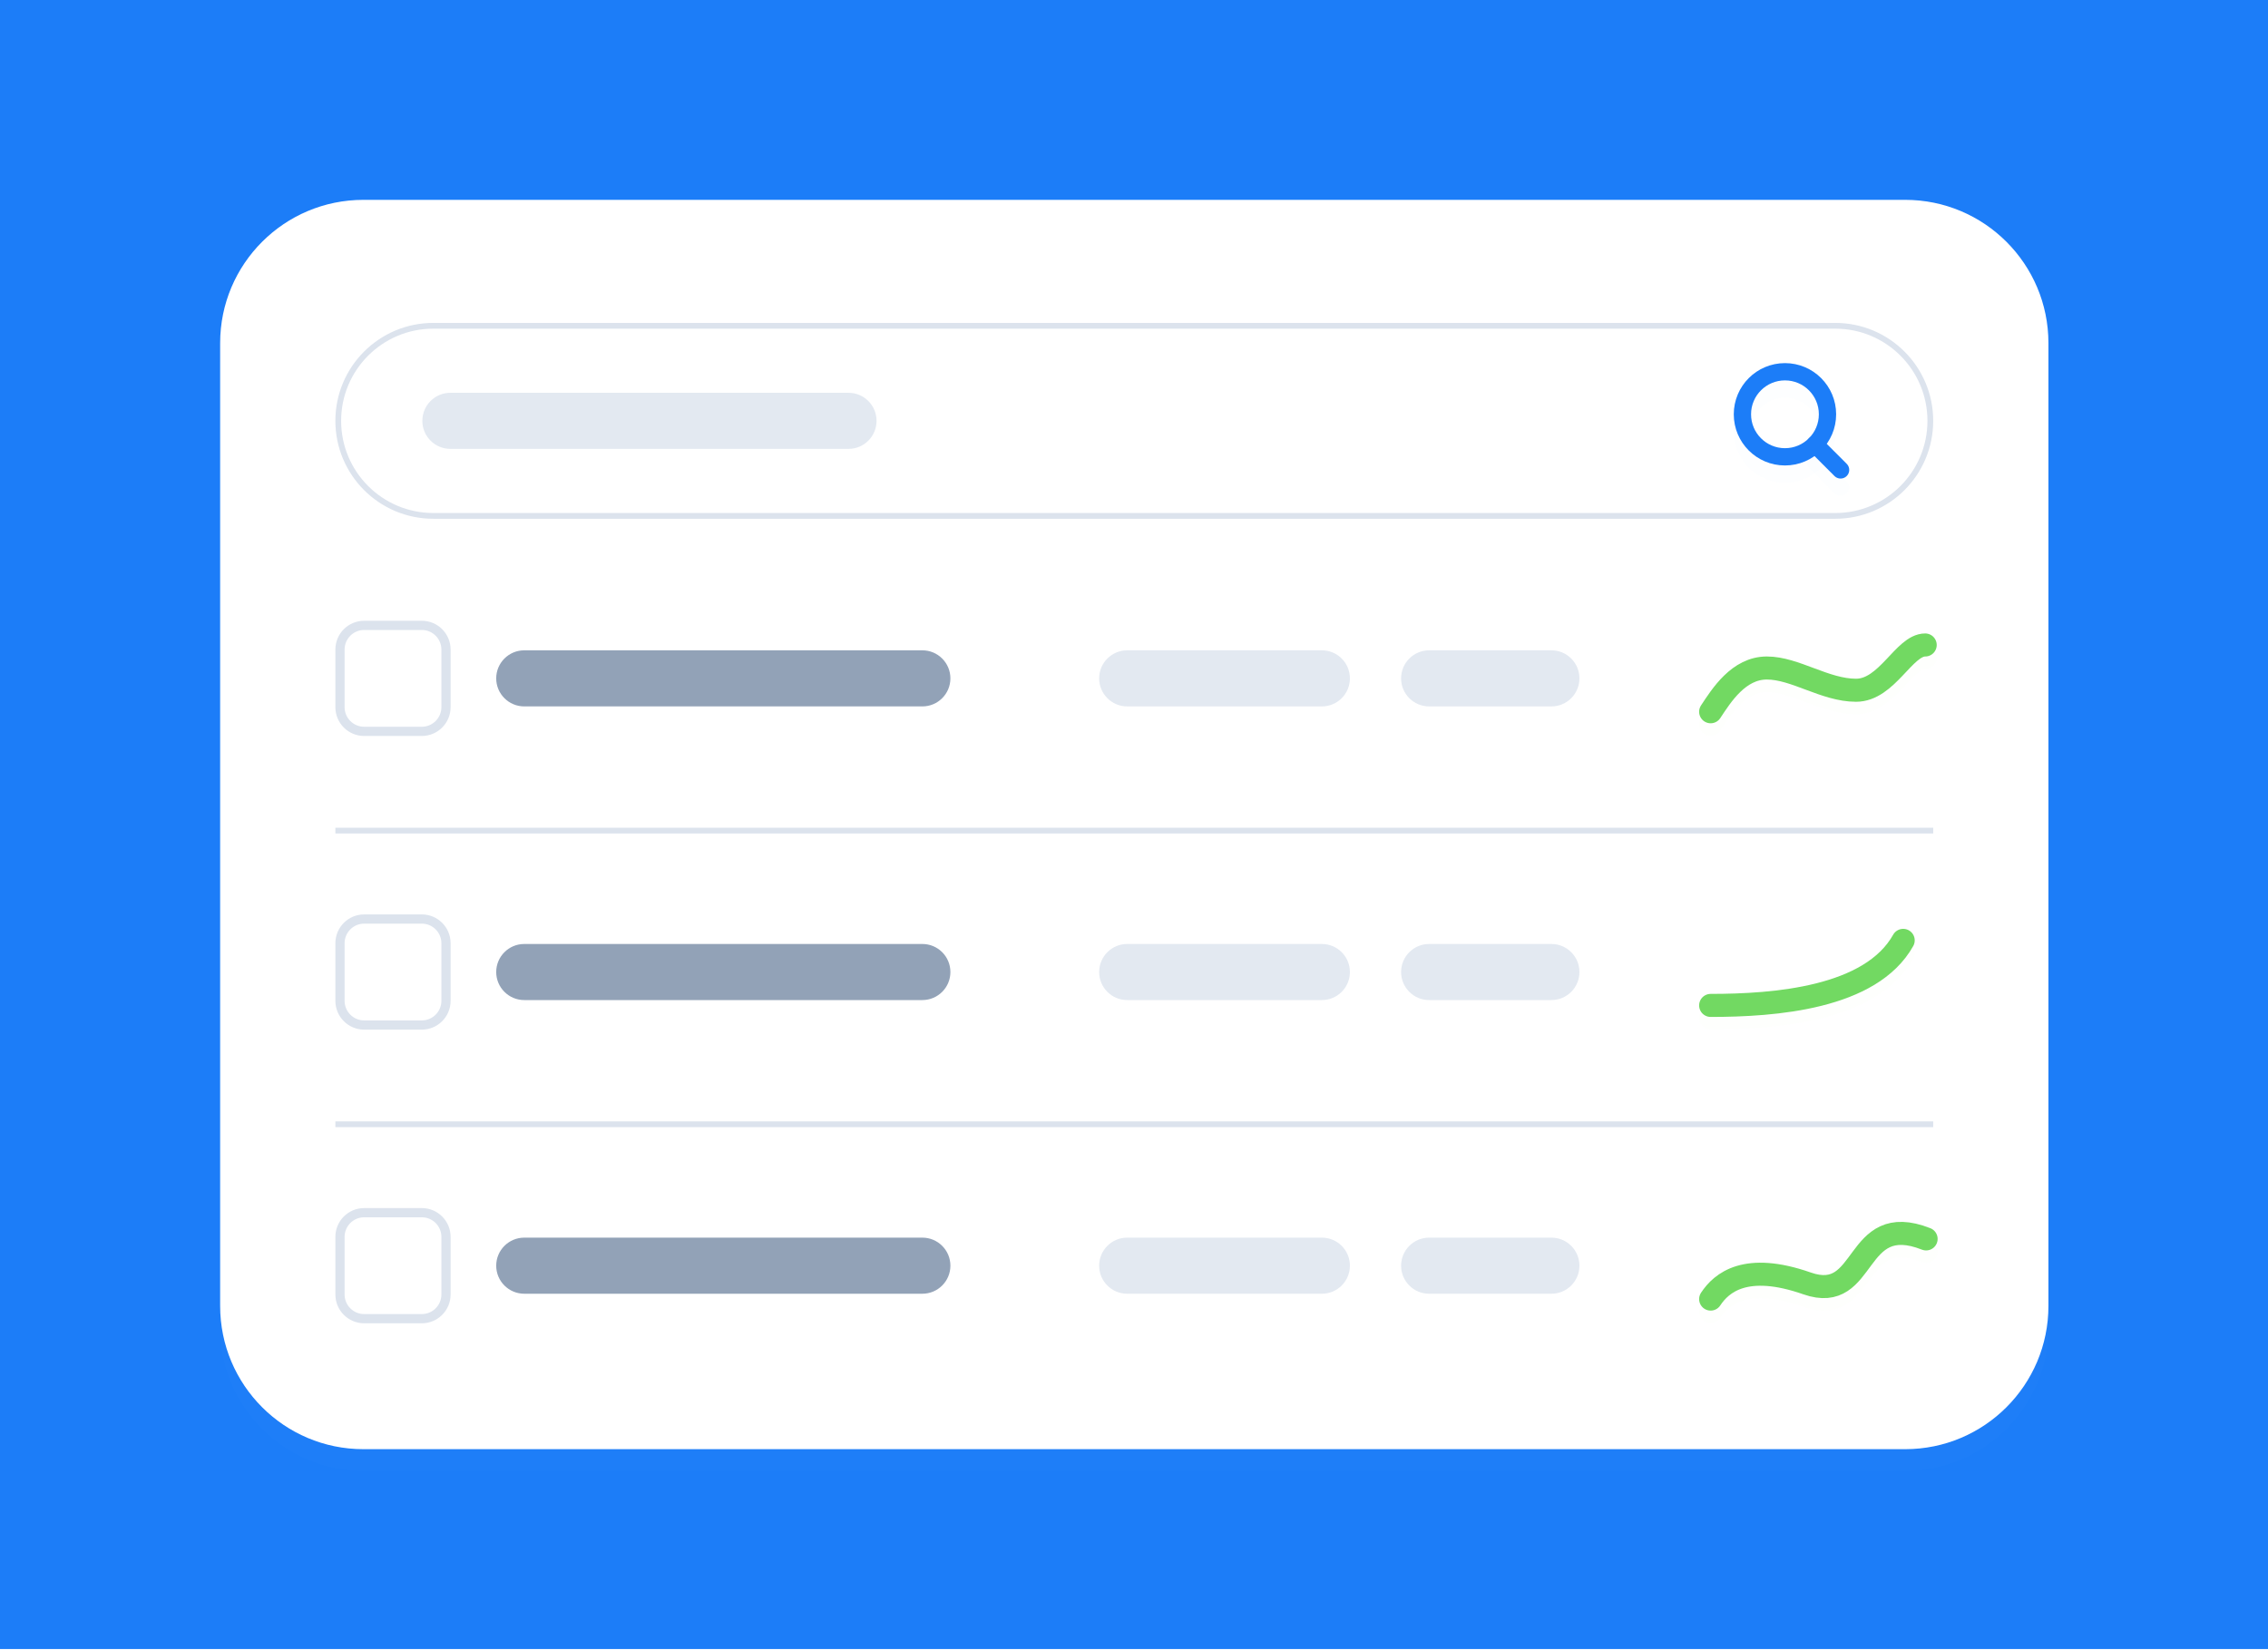 <svg width="415" height="302" viewBox="0 0 415 302" fill="none" xmlns="http://www.w3.org/2000/svg">
<g clip-path="url(#clip0)">
<path d="M415 0H0V302H415V0Z" fill="white"/>
<path d="M415.106 0H0V301.776H415.106V0Z" fill="#1C7DF8"/>
<g filter="url(#filter0_d)">
<path d="M348.605 36.572H66.501C52.021 36.572 40.282 48.311 40.282 62.791V238.985C40.282 253.465 52.021 265.204 66.501 265.204H348.605C363.085 265.204 374.823 253.465 374.823 238.985V62.791C374.823 48.311 363.085 36.572 348.605 36.572Z" fill="white" fill-opacity="0.01"/>
</g>
<path d="M348.605 36.572H66.501C52.021 36.572 40.282 48.311 40.282 62.791V238.985C40.282 253.465 52.021 265.204 66.501 265.204H348.605C363.085 265.204 374.823 253.465 374.823 238.985V62.791C374.823 48.311 363.085 36.572 348.605 36.572Z" fill="white"/>
<g filter="url(#filter1_d)">
<path d="M313.016 130.252C314.99 127.265 318.132 122.246 323.303 122.246C328.475 122.246 333.928 126.317 339.619 126.317C345.311 126.317 348.401 118.032 352.274 118.032" stroke="#72D962" stroke-opacity="0.01" stroke-width="4.217" stroke-linecap="round"/>
</g>
<path d="M313.016 130.252C314.99 127.265 318.132 122.246 323.303 122.246C328.475 122.246 333.928 126.317 339.619 126.317C345.311 126.317 348.401 118.032 352.274 118.032" stroke="#72D962" stroke-width="4.217" stroke-linecap="round"/>
<g filter="url(#filter2_d)">
<path d="M313.016 183.993C324.726 183.993 342.328 182.676 348.248 172.09" stroke="#72D962" stroke-opacity="0.01" stroke-width="4.217" stroke-linecap="round"/>
</g>
<path d="M313.016 183.993C324.726 183.993 342.328 182.676 348.248 172.09" stroke="#72D962" stroke-width="4.217" stroke-linecap="round"/>
<g filter="url(#filter3_d)">
<path d="M313.016 237.734C314.99 234.746 319.428 230.931 330.652 234.866C341.876 238.802 339.015 221.441 352.44 226.723" stroke="#72D962" stroke-opacity="0.01" stroke-width="4.217" stroke-linecap="round"/>
</g>
<path d="M313.016 237.734C314.99 234.746 319.428 230.931 330.652 234.866C341.876 238.802 339.015 221.441 352.44 226.723" stroke="#72D962" stroke-width="4.217" stroke-linecap="round"/>
<path d="M77.181 114.444H66.638C64.193 114.444 62.211 116.426 62.211 118.872V129.414C62.211 131.86 64.193 133.842 66.638 133.842H77.181C79.626 133.842 81.609 131.86 81.609 129.414V118.872C81.609 116.426 79.626 114.444 77.181 114.444Z" fill="white" stroke="#DCE3ED" stroke-width="1.687"/>
<path d="M77.181 168.184H66.638C64.193 168.184 62.211 170.166 62.211 172.612V183.154C62.211 185.599 64.193 187.582 66.638 187.582H77.181C79.626 187.582 81.609 185.599 81.609 183.154V172.612C81.609 170.166 79.626 168.184 77.181 168.184Z" fill="white" stroke="#DCE3ED" stroke-width="1.687"/>
<path d="M77.181 221.924H66.638C64.193 221.924 62.211 223.906 62.211 226.352V236.894C62.211 239.34 64.193 241.322 66.638 241.322H77.181C79.626 241.322 81.609 239.34 81.609 236.894V226.352C81.609 223.906 79.626 221.924 77.181 221.924Z" fill="white" stroke="#DCE3ED" stroke-width="1.687"/>
<path d="M61.367 152.003H353.739" stroke="#DCE3ED" stroke-width="1.054"/>
<path d="M61.367 205.743H353.739" stroke="#DCE3ED" stroke-width="1.054"/>
<path opacity="0.8" d="M168.773 119.01H95.929C93.094 119.01 90.796 121.308 90.796 124.143C90.796 126.977 93.094 129.275 95.929 129.275H168.773C171.607 129.275 173.905 126.977 173.905 124.143C173.905 121.308 171.607 119.01 168.773 119.01Z" fill="#778BA5"/>
<path opacity="0.8" d="M168.773 172.75H95.929C93.094 172.75 90.796 175.048 90.796 177.883C90.796 180.717 93.094 183.015 95.929 183.015H168.773C171.607 183.015 173.905 180.717 173.905 177.883C173.905 175.048 171.607 172.75 168.773 172.75Z" fill="#778BA5"/>
<path opacity="0.8" d="M168.773 226.491H95.929C93.094 226.491 90.796 228.789 90.796 231.624C90.796 234.458 93.094 236.756 95.929 236.756H168.773C171.607 236.756 173.905 234.458 173.905 231.624C173.905 228.789 171.607 226.491 168.773 226.491Z" fill="#778BA5"/>
<path opacity="0.8" d="M283.874 119.01H261.506C258.671 119.01 256.373 121.308 256.373 124.143C256.373 126.977 258.671 129.275 261.506 129.275H283.874C286.708 129.275 289.006 126.977 289.006 124.143C289.006 121.308 286.708 119.01 283.874 119.01Z" fill="#DCE3ED"/>
<path opacity="0.8" d="M283.874 172.75H261.506C258.671 172.75 256.373 175.048 256.373 177.883C256.373 180.717 258.671 183.015 261.506 183.015H283.874C286.708 183.015 289.006 180.717 289.006 177.883C289.006 175.048 286.708 172.75 283.874 172.75Z" fill="#DCE3ED"/>
<path opacity="0.8" d="M283.874 226.491H261.506C258.671 226.491 256.373 228.789 256.373 231.624C256.373 234.458 258.671 236.756 261.506 236.756H283.874C286.708 236.756 289.006 234.458 289.006 231.624C289.006 228.789 286.708 226.491 283.874 226.491Z" fill="#DCE3ED"/>
<path opacity="0.8" d="M241.874 119.01H206.257C203.422 119.01 201.124 121.308 201.124 124.143C201.124 126.977 203.422 129.275 206.257 129.275H241.874C244.709 129.275 247.007 126.977 247.007 124.143C247.007 121.308 244.709 119.01 241.874 119.01Z" fill="#DCE3ED"/>
<path opacity="0.8" d="M241.874 172.75H206.257C203.422 172.75 201.124 175.048 201.124 177.883C201.124 180.717 203.422 183.015 206.257 183.015H241.874C244.709 183.015 247.007 180.717 247.007 177.883C247.007 175.048 244.709 172.75 241.874 172.75Z" fill="#DCE3ED"/>
<path opacity="0.8" d="M241.874 226.491H206.257C203.422 226.491 201.124 228.789 201.124 231.624C201.124 234.458 203.422 236.756 206.257 236.756H241.874C244.709 236.756 247.007 234.458 247.007 231.624C247.007 228.789 244.709 226.491 241.874 226.491Z" fill="#DCE3ED"/>
<g filter="url(#filter4_d)">
<path d="M335.817 59.093H79.289C69.391 59.093 61.367 67.116 61.367 77.014C61.367 86.912 69.391 94.936 79.289 94.936H335.817C345.715 94.936 353.739 86.912 353.739 77.014C353.739 67.116 345.715 59.093 335.817 59.093Z" fill="white"/>
<path d="M335.818 59.62H79.289C69.682 59.62 61.894 67.407 61.894 77.014C61.894 86.621 69.682 94.409 79.289 94.409H335.818C345.424 94.409 353.212 86.621 353.212 77.014C353.212 67.407 345.424 59.62 335.818 59.62Z" stroke="#DCE3ED" stroke-opacity="0.01" stroke-width="1.054"/>
</g>
<path d="M335.817 59.093H79.289C69.391 59.093 61.367 67.116 61.367 77.014C61.367 86.912 69.391 94.936 79.289 94.936H335.817C345.715 94.936 353.739 86.912 353.739 77.014C353.739 67.116 345.715 59.093 335.817 59.093Z" fill="white"/>
<path d="M335.818 59.62H79.289C69.682 59.62 61.894 67.407 61.894 77.014C61.894 86.621 69.682 94.409 79.289 94.409H335.818C345.424 94.409 353.212 86.621 353.212 77.014C353.212 67.407 345.424 59.62 335.818 59.62Z" stroke="#DCE3ED" stroke-width="1.054"/>
<path opacity="0.8" d="M155.258 71.882H82.414C79.579 71.882 77.281 74.18 77.281 77.014C77.281 79.849 79.579 82.147 82.414 82.147H155.258C158.093 82.147 160.391 79.849 160.391 77.014C160.391 74.18 158.093 71.882 155.258 71.882Z" fill="#DCE3ED"/>
<g filter="url(#filter5_d)">
<path d="M326.612 83.6C330.911 83.6 334.396 80.115 334.396 75.816C334.396 71.517 330.911 68.032 326.612 68.032C322.313 68.032 318.828 71.517 318.828 75.816C318.828 80.115 322.313 83.6 326.612 83.6Z" stroke="#1C7DF8" stroke-opacity="0.01" stroke-width="3.163" stroke-linecap="round" stroke-linejoin="round"/>
<path d="M332.116 81.321L336.791 85.996" stroke="#1C7DF8" stroke-opacity="0.01" stroke-width="3.163" stroke-linecap="round" stroke-linejoin="round"/>
</g>
<path d="M326.612 83.6C330.911 83.6 334.396 80.115 334.396 75.816C334.396 71.517 330.911 68.032 326.612 68.032C322.313 68.032 318.828 71.517 318.828 75.816C318.828 80.115 322.313 83.6 326.612 83.6Z" stroke="#1C7DF8" stroke-width="3.163" stroke-linecap="round" stroke-linejoin="round"/>
<path d="M332.116 81.321L336.791 85.996" stroke="#1C7DF8" stroke-width="3.163" stroke-linecap="round" stroke-linejoin="round"/>
</g>
<defs>
<filter id="filter0_d" x="-0.268" y="-0.026" width="415.641" height="309.731" filterUnits="userSpaceOnUse" color-interpolation-filters="sRGB">
<feFlood flood-opacity="0" result="BackgroundImageFix"/>
<feColorMatrix in="SourceAlpha" type="matrix" values="0 0 0 0 0 0 0 0 0 0 0 0 0 0 0 0 0 0 127 0"/>
<feOffset dy="3.951"/>
<feGaussianBlur stdDeviation="20.275"/>
<feColorMatrix type="matrix" values="0 0 0 0 0.01 0 0 0 0 0.146 0 0 0 0 0.35 0 0 0 0.27 0"/>
<feBlend mode="normal" in2="BackgroundImageFix" result="effect1_dropShadow"/>
<feBlend mode="normal" in="SourceGraphic" in2="effect1_dropShadow" result="shape"/>
</filter>
<filter id="filter1_d" x="307.475" y="114.78" width="50.34" height="23.302" filterUnits="userSpaceOnUse" color-interpolation-filters="sRGB">
<feFlood flood-opacity="0" result="BackgroundImageFix"/>
<feColorMatrix in="SourceAlpha" type="matrix" values="0 0 0 0 0 0 0 0 0 0 0 0 0 0 0 0 0 0 127 0"/>
<feOffset dy="2.288"/>
<feGaussianBlur stdDeviation="1.716"/>
<feColorMatrix type="matrix" values="0 0 0 0 0.448 0 0 0 0 0.85 0 0 0 0 0.383 0 0 0 0.41 0"/>
<feBlend mode="normal" in2="BackgroundImageFix" result="effect1_dropShadow"/>
<feBlend mode="normal" in="SourceGraphic" in2="effect1_dropShadow" result="shape"/>
</filter>
<filter id="filter2_d" x="307.475" y="168.837" width="46.314" height="22.985" filterUnits="userSpaceOnUse" color-interpolation-filters="sRGB">
<feFlood flood-opacity="0" result="BackgroundImageFix"/>
<feColorMatrix in="SourceAlpha" type="matrix" values="0 0 0 0 0 0 0 0 0 0 0 0 0 0 0 0 0 0 127 0"/>
<feOffset dy="2.288"/>
<feGaussianBlur stdDeviation="1.716"/>
<feColorMatrix type="matrix" values="0 0 0 0 0.448 0 0 0 0 0.85 0 0 0 0 0.383 0 0 0 0.41 0"/>
<feBlend mode="normal" in2="BackgroundImageFix" result="effect1_dropShadow"/>
<feBlend mode="normal" in="SourceGraphic" in2="effect1_dropShadow" result="shape"/>
</filter>
<filter id="filter3_d" x="307.475" y="222.461" width="50.506" height="23.102" filterUnits="userSpaceOnUse" color-interpolation-filters="sRGB">
<feFlood flood-opacity="0" result="BackgroundImageFix"/>
<feColorMatrix in="SourceAlpha" type="matrix" values="0 0 0 0 0 0 0 0 0 0 0 0 0 0 0 0 0 0 127 0"/>
<feOffset dy="2.288"/>
<feGaussianBlur stdDeviation="1.716"/>
<feColorMatrix type="matrix" values="0 0 0 0 0.448 0 0 0 0 0.85 0 0 0 0 0.383 0 0 0 0.41 0"/>
<feBlend mode="normal" in2="BackgroundImageFix" result="effect1_dropShadow"/>
<feBlend mode="normal" in="SourceGraphic" in2="effect1_dropShadow" result="shape"/>
</filter>
<filter id="filter4_d" x="55.042" y="54.876" width="305.023" height="48.495" filterUnits="userSpaceOnUse" color-interpolation-filters="sRGB">
<feFlood flood-opacity="0" result="BackgroundImageFix"/>
<feColorMatrix in="SourceAlpha" type="matrix" values="0 0 0 0 0 0 0 0 0 0 0 0 0 0 0 0 0 0 127 0"/>
<feOffset dy="2.108"/>
<feGaussianBlur stdDeviation="3.163"/>
<feColorMatrix type="matrix" values="0 0 0 0 0.109 0 0 0 0 0.491 0 0 0 0 0.971 0 0 0 0.08 0"/>
<feBlend mode="normal" in2="BackgroundImageFix" result="effect1_dropShadow"/>
<feBlend mode="normal" in="SourceGraphic" in2="effect1_dropShadow" result="shape"/>
</filter>
<filter id="filter5_d" x="313.03" y="65.397" width="29.56" height="29.56" filterUnits="userSpaceOnUse" color-interpolation-filters="sRGB">
<feFlood flood-opacity="0" result="BackgroundImageFix"/>
<feColorMatrix in="SourceAlpha" type="matrix" values="0 0 0 0 0 0 0 0 0 0 0 0 0 0 0 0 0 0 127 0"/>
<feOffset dy="3.163"/>
<feGaussianBlur stdDeviation="2.108"/>
<feColorMatrix type="matrix" values="0 0 0 0 0.109 0 0 0 0 0.491 0 0 0 0 0.971 0 0 0 0.24 0"/>
<feBlend mode="normal" in2="BackgroundImageFix" result="effect1_dropShadow"/>
<feBlend mode="normal" in="SourceGraphic" in2="effect1_dropShadow" result="shape"/>
</filter>
<clipPath id="clip0">
<rect width="415" height="302" fill="white"/>
</clipPath>
</defs>
</svg>
